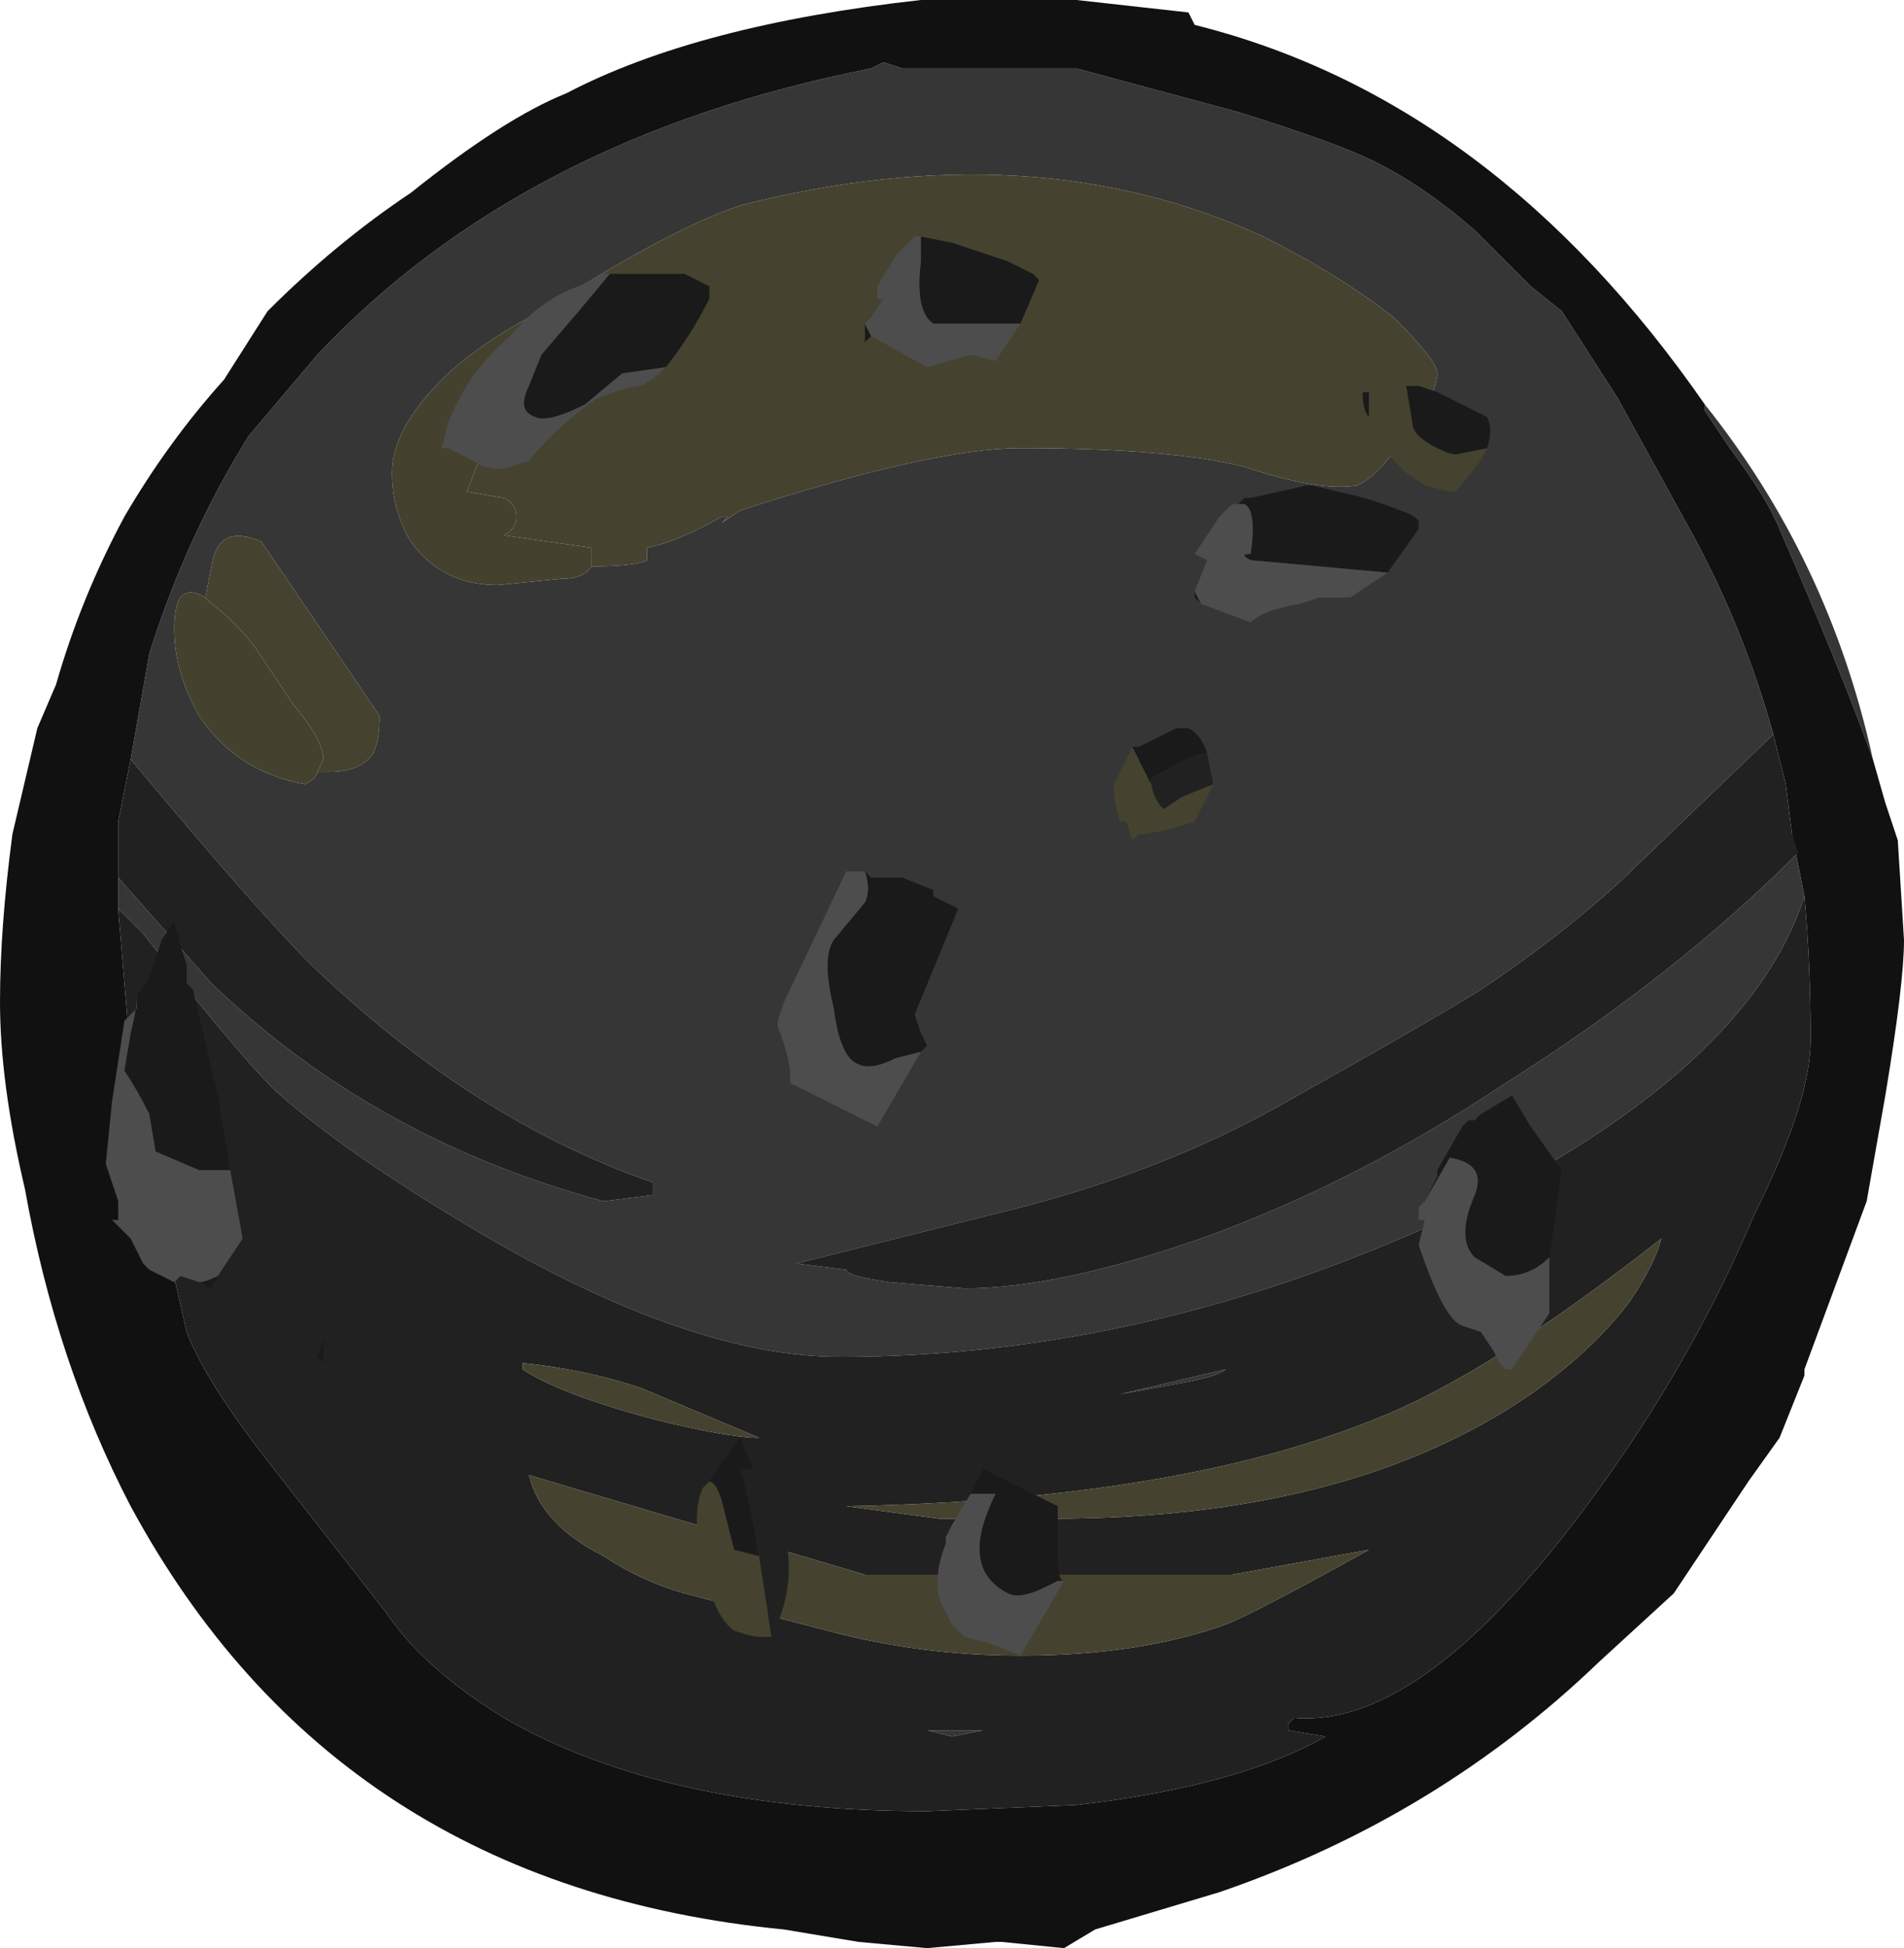 <?xml version="1.0" encoding="UTF-8" standalone="no"?>
<svg xmlns:ffdec="https://www.free-decompiler.com/flash" xmlns:xlink="http://www.w3.org/1999/xlink" ffdec:objectType="shape" height="15.65px" width="15.3px" xmlns="http://www.w3.org/2000/svg">
  <g transform="matrix(1.0, 0.0, 0.0, 1.0, 7.75, 15.35)">
    <path d="M-6.7 -9.25 L-6.55 -10.1 Q-6.25 -11.05 -5.75 -11.85 L-5.2 -12.5 Q-3.55 -14.25 -0.75 -14.8 L-0.65 -14.85 -0.5 -14.8 0.9 -14.8 2.2 -14.45 Q3.0 -14.2 3.3 -14.05 3.7 -13.85 4.1 -13.5 L4.55 -13.05 4.8 -12.85 5.25 -12.15 5.8 -11.15 Q6.25 -10.35 6.5 -9.45 L5.25 -8.25 Q4.75 -7.8 4.15 -7.4 3.75 -7.15 2.5 -6.45 1.6 -5.95 0.45 -5.65 L-1.35 -5.2 -0.95 -5.15 Q-0.95 -5.1 -0.6 -5.05 L0.0 -5.0 Q0.75 -5.0 1.9 -5.4 3.15 -5.85 4.35 -6.65 5.7 -7.5 6.7 -8.5 L6.65 -8.65 6.75 -8.15 Q6.3 -6.75 3.95 -5.6 1.5 -4.45 -1.0 -4.45 -2.2 -4.45 -3.9 -5.45 -5.0 -6.1 -5.55 -6.6 -5.85 -6.9 -6.6 -7.85 L-6.8 -8.05 -6.8 -8.3 -6.05 -7.45 Q-4.75 -6.2 -2.9 -5.7 L-2.5 -5.75 -2.5 -5.85 Q-3.95 -6.35 -5.25 -7.6 -5.7 -8.05 -6.7 -9.25 M5.95 -12.1 Q6.95 -10.85 7.3 -9.25 7.05 -9.95 6.55 -11.1 6.45 -11.35 6.15 -11.75 L5.95 -12.05 5.95 -12.1 M-3.0 -10.8 Q-2.65 -10.8 -2.55 -10.85 L-2.55 -10.95 Q-2.3 -11.0 -1.95 -11.2 L-1.9 -11.2 -1.95 -11.15 -1.8 -11.25 Q-0.25 -11.75 0.45 -11.75 1.65 -11.75 2.25 -11.6 2.85 -11.4 3.15 -11.45 3.3 -11.5 3.55 -11.85 3.8 -12.2 3.8 -12.35 3.8 -12.45 3.45 -12.8 3.0 -13.15 2.4 -13.45 0.55 -14.3 -1.8 -13.7 -2.25 -13.55 -3.0 -13.1 L-3.15 -12.95 -3.5 -12.8 Q-3.95 -12.55 -4.2 -12.3 -4.6 -11.9 -4.6 -11.55 -4.6 -11.25 -4.45 -11.0 -4.2 -10.65 -3.75 -10.65 L-3.25 -10.7 Q-3.05 -10.7 -3.0 -10.8 M2.1 -4.35 Q2.05 -4.3 1.8 -4.25 L1.25 -4.15 2.1 -4.35 M-6.1 -10.55 Q-6.35 -10.7 -6.35 -10.3 -6.35 -9.95 -6.15 -9.6 -5.85 -9.15 -5.3 -9.05 -5.2 -9.1 -5.2 -9.15 L-5.1 -9.15 Q-4.85 -9.15 -4.75 -9.3 -4.7 -9.4 -4.7 -9.6 L-5.65 -11.0 Q-6.0 -11.15 -6.05 -10.8 L-6.1 -10.55 M-0.1 -1.4 L-0.3 -1.45 0.15 -1.45 -0.1 -1.4" fill="#363636" fill-rule="evenodd" stroke="none"/>
    <path d="M6.5 -9.45 Q6.25 -10.35 5.8 -11.15 L5.25 -12.15 4.8 -12.85 4.55 -13.05 4.1 -13.5 Q3.7 -13.85 3.3 -14.05 3.0 -14.2 2.2 -14.45 L0.9 -14.8 -0.5 -14.8 -0.65 -14.85 -0.75 -14.8 Q-3.55 -14.25 -5.2 -12.5 L-5.75 -11.85 Q-6.25 -11.05 -6.55 -10.1 L-6.7 -9.25 -6.8 -8.75 -6.8 -8.3 -6.8 -8.05 -6.7 -6.85 -6.5 -5.75 -6.25 -4.65 Q-6.1 -4.25 -5.55 -3.55 L-4.65 -2.4 Q-4.35 -1.95 -3.7 -1.55 -2.4 -0.8 -0.3 -0.8 L0.9 -0.85 Q2.2 -1.0 2.9 -1.4 L2.6 -1.45 2.6 -1.5 2.65 -1.55 Q3.8 -1.45 5.35 -3.75 5.95 -4.65 6.35 -5.6 6.8 -6.5 6.8 -7.0 6.8 -7.6 6.75 -8.15 L6.65 -8.65 6.6 -9.05 6.5 -9.45 M7.3 -9.25 L7.4 -8.9 7.5 -8.6 7.55 -7.8 Q7.55 -7.45 7.4 -6.55 L7.25 -5.7 6.75 -4.35 6.75 -4.3 6.55 -3.8 6.3 -3.45 5.7 -2.55 5.1 -2.0 Q3.8 -0.75 2.05 -0.15 L1.05 0.15 0.8 0.3 0.3 0.25 0.25 0.25 -0.3 0.3 -0.85 0.25 -1.45 0.15 Q-5.05 -0.2 -6.7 -3.25 -7.3 -4.4 -7.55 -5.8 -7.75 -6.65 -7.75 -7.3 -7.75 -7.9 -7.65 -8.65 L-7.45 -9.5 -7.3 -9.85 Q-7.1 -10.55 -6.75 -11.2 -6.4 -11.8 -5.95 -12.3 L-5.6 -12.85 Q-5.05 -13.4 -4.45 -13.8 -3.7 -14.4 -3.2 -14.6 -2.15 -15.15 -0.35 -15.35 0.3 -15.4 0.9 -15.35 L1.8 -15.25 1.85 -15.15 Q4.25 -14.55 5.95 -12.1 L5.95 -12.05 6.15 -11.75 Q6.45 -11.35 6.55 -11.1 7.05 -9.95 7.3 -9.25" fill="#111111" fill-rule="evenodd" stroke="none"/>
    <path d="M-6.7 -9.25 Q-5.7 -8.05 -5.25 -7.6 -3.95 -6.35 -2.5 -5.85 L-2.5 -5.75 -2.9 -5.7 Q-4.75 -6.2 -6.05 -7.45 L-6.8 -8.3 -6.8 -8.75 -6.7 -9.25 M-6.8 -8.05 L-6.6 -7.85 Q-5.85 -6.9 -5.55 -6.6 -5.0 -6.1 -3.9 -5.45 -2.2 -4.45 -1.0 -4.45 1.5 -4.45 3.95 -5.6 6.3 -6.75 6.75 -8.15 6.8 -7.6 6.8 -7.0 6.8 -6.5 6.35 -5.6 5.95 -4.65 5.35 -3.75 3.8 -1.45 2.65 -1.55 L2.6 -1.5 2.6 -1.45 2.9 -1.4 Q2.2 -1.0 0.9 -0.85 L-0.3 -0.8 Q-2.4 -0.8 -3.7 -1.55 -4.35 -1.95 -4.65 -2.4 L-5.55 -3.55 Q-6.1 -4.25 -6.25 -4.65 L-6.5 -5.75 -6.7 -6.85 -6.8 -8.05 M6.65 -8.65 L6.7 -8.5 Q5.7 -7.5 4.35 -6.65 3.15 -5.85 1.9 -5.4 0.75 -5.0 0.0 -5.0 L-0.6 -5.05 Q-0.95 -5.1 -0.95 -5.15 L-1.35 -5.2 0.45 -5.65 Q1.6 -5.95 2.5 -6.45 3.75 -7.15 4.15 -7.4 4.75 -7.8 5.25 -8.25 L6.5 -9.45 6.6 -9.05 6.65 -8.65 M5.6 -5.4 Q4.2 -4.3 3.3 -3.95 1.7 -3.3 -0.95 -3.25 L-0.2 -3.15 0.7 -3.15 Q3.1 -3.15 4.55 -4.15 5.05 -4.5 5.35 -4.9 5.55 -5.2 5.6 -5.4 M2.1 -4.35 L1.25 -4.15 1.8 -4.25 Q2.05 -4.3 2.1 -4.35 M2.1 -2.3 Q2.35 -2.4 3.25 -2.9 L2.15 -2.7 -0.8 -2.7 -3.5 -3.5 Q-3.4 -3.1 -2.9 -2.85 -2.6 -2.65 -2.25 -2.55 L-1.1 -2.25 Q-0.35 -2.05 0.45 -2.05 1.4 -2.05 2.1 -2.3 M-2.6 -4.2 Q-3.05 -4.35 -3.55 -4.4 L-3.55 -4.35 Q-3.25 -4.15 -2.5 -3.95 -1.9 -3.8 -1.65 -3.8 L-2.6 -4.2 M-0.1 -1.4 L0.15 -1.45 -0.3 -1.45 -0.1 -1.4" fill="#212121" fill-rule="evenodd" stroke="none"/>
    <path d="M-3.5 -12.8 L-3.15 -12.95 -3.0 -13.1 Q-2.25 -13.55 -1.8 -13.7 0.55 -14.3 2.4 -13.45 3.0 -13.15 3.45 -12.8 3.8 -12.45 3.8 -12.35 3.8 -12.2 3.55 -11.85 3.3 -11.5 3.15 -11.45 2.85 -11.4 2.25 -11.6 1.65 -11.75 0.45 -11.75 -0.25 -11.75 -1.8 -11.25 L-1.95 -11.15 -1.9 -11.2 -1.95 -11.2 Q-2.3 -11.0 -2.55 -10.95 L-2.55 -10.85 Q-2.65 -10.8 -3.0 -10.8 L-3.0 -10.85 Q-3.0 -11.0 -3.0 -10.95 L-3.7 -11.05 Q-3.6 -11.1 -3.6 -11.2 -3.6 -11.3 -3.7 -11.35 L-4.0 -11.4 -3.8 -11.9 -3.5 -12.8 M5.6 -5.4 Q5.55 -5.2 5.35 -4.9 5.05 -4.5 4.55 -4.15 3.1 -3.15 0.7 -3.15 L-0.2 -3.15 -0.95 -3.25 Q1.7 -3.3 3.3 -3.95 4.2 -4.3 5.6 -5.4 M2.1 -2.3 Q1.4 -2.05 0.45 -2.05 -0.35 -2.05 -1.1 -2.25 L-2.25 -2.55 Q-2.6 -2.65 -2.9 -2.85 -3.4 -3.1 -3.5 -3.5 L-0.8 -2.7 2.15 -2.7 3.25 -2.9 Q2.35 -2.4 2.1 -2.3 M-5.2 -9.15 L-5.15 -9.25 Q-5.15 -9.4 -5.4 -9.7 L-5.7 -10.15 Q-5.85 -10.35 -6.05 -10.5 L-6.1 -10.55 -6.05 -10.8 Q-6.0 -11.15 -5.65 -11.0 L-4.7 -9.6 Q-4.7 -9.4 -4.75 -9.3 -4.85 -9.15 -5.1 -9.15 L-5.2 -9.15 M-2.6 -4.2 L-1.65 -3.8 Q-1.9 -3.8 -2.5 -3.95 -3.25 -4.15 -3.55 -4.35 L-3.55 -4.4 Q-3.05 -4.35 -2.6 -4.2" fill="#45422f" fill-rule="evenodd" stroke="none"/>
    <path d="M-3.0 -10.8 Q-3.05 -10.7 -3.25 -10.7 L-3.75 -10.65 Q-4.2 -10.65 -4.45 -11.0 -4.6 -11.25 -4.6 -11.55 -4.6 -11.9 -4.2 -12.3 -3.95 -12.55 -3.5 -12.8 L-3.8 -11.9 -4.0 -11.4 -3.7 -11.35 Q-3.6 -11.3 -3.6 -11.2 -3.6 -11.1 -3.7 -11.05 L-3.0 -10.95 Q-3.0 -11.0 -3.0 -10.85 L-3.0 -10.8 M-6.1 -10.55 L-6.05 -10.5 Q-5.85 -10.35 -5.7 -10.15 L-5.4 -9.7 Q-5.15 -9.4 -5.15 -9.25 L-5.2 -9.15 Q-5.2 -9.1 -5.3 -9.05 -5.85 -9.15 -6.15 -9.6 -6.35 -9.95 -6.35 -10.3 -6.35 -10.7 -6.1 -10.55" fill="#44412e" fill-rule="evenodd" stroke="none"/>
    <path d="M3.55 -12.25 L3.6 -11.95 Q3.6 -11.85 3.8 -11.75 3.9 -11.7 3.95 -11.7 L4.2 -11.75 4.15 -11.65 3.95 -11.4 3.9 -11.4 3.7 -11.45 3.55 -11.55 3.45 -11.65 3.25 -11.95 3.25 -12.0 3.25 -12.2 3.55 -12.25 M1.35 -9.35 L1.5 -9.05 1.5 -9.1 Q1.5 -8.95 1.6 -8.85 L1.75 -8.95 2.0 -9.05 1.85 -8.75 Q1.55 -8.65 1.4 -8.65 L1.35 -8.6 1.3 -8.75 1.25 -8.75 Q1.2 -8.9 1.2 -9.05 L1.35 -9.35 M-2.05 -3.45 Q-2.0 -3.45 -1.95 -3.3 L-1.85 -2.9 -1.65 -2.85 -1.55 -2.2 -1.65 -2.2 Q-1.7 -2.2 -1.85 -2.25 -2.0 -2.35 -2.1 -2.75 -2.2 -3.2 -2.1 -3.4 L-2.05 -3.45" fill="#45422f" fill-rule="evenodd" stroke="none"/>
    <path d="M4.2 -11.75 L3.95 -11.7 Q3.9 -11.7 3.8 -11.75 3.6 -11.85 3.6 -11.95 L3.55 -12.25 3.65 -12.25 3.8 -12.2 4.2 -12.0 Q4.25 -11.9 4.2 -11.75 M3.25 -12.2 L3.25 -12.0 Q3.2 -12.05 3.2 -12.2 L3.25 -12.2 M2.2 -11.3 L2.25 -11.35 2.3 -11.35 2.75 -11.45 2.8 -11.45 3.0 -11.4 Q3.25 -11.35 3.5 -11.25 3.65 -11.2 3.65 -11.15 L3.65 -11.1 3.4 -10.75 2.3 -10.85 Q2.2 -10.9 2.3 -10.9 2.35 -11.25 2.25 -11.3 L2.2 -11.3 M1.9 -10.5 L1.85 -10.55 1.85 -10.6 1.9 -10.5 M-0.35 -13.45 L-0.1 -13.4 0.35 -13.25 0.55 -13.15 0.6 -13.1 0.45 -12.75 -0.25 -12.75 Q-0.4 -12.85 -0.35 -13.25 L-0.35 -13.45 M-0.75 -12.65 L-0.8 -12.6 -0.8 -12.75 -0.75 -12.65 M1.35 -9.35 L1.4 -9.35 1.7 -9.5 1.8 -9.5 Q1.9 -9.45 1.95 -9.3 1.85 -9.3 1.6 -9.15 L1.5 -9.1 1.5 -9.05 1.35 -9.35 M3.7 -5.7 L3.8 -5.9 3.8 -5.95 4.0 -6.3 4.05 -6.35 4.1 -6.35 4.15 -6.4 4.4 -6.55 4.55 -6.3 4.8 -5.95 4.7 -5.25 Q4.55 -5.1 4.35 -5.1 L4.1 -5.25 Q3.95 -5.4 4.1 -5.75 4.2 -6.0 3.9 -6.05 L3.7 -5.7 M0.05 -3.35 L0.15 -3.55 0.75 -3.25 0.75 -2.85 Q0.75 -2.65 0.8 -2.65 L0.75 -2.65 0.65 -2.6 Q0.45 -2.5 0.35 -2.55 -0.05 -2.75 0.25 -3.35 L0.05 -3.35 M-2.4 -12.4 L-2.75 -12.35 -3.05 -12.1 Q-3.35 -11.95 -3.45 -12.0 -3.6 -12.05 -3.5 -12.25 L-3.4 -12.5 -3.1 -12.85 -2.85 -13.15 -2.25 -13.15 -2.05 -13.05 -2.05 -12.95 Q-2.2 -12.65 -2.4 -12.4 M-0.35 -6.9 L-0.55 -6.85 Q-0.75 -6.75 -0.85 -6.8 -1.0 -6.85 -1.05 -7.25 -1.15 -7.65 -1.05 -7.8 L-0.8 -8.1 Q-0.75 -8.2 -0.8 -8.35 L-0.75 -8.3 -0.5 -8.3 -0.25 -8.2 -0.25 -8.15 -0.05 -8.05 -0.4 -7.2 -0.35 -7.05 -0.3 -6.95 -0.35 -6.9 M-6.65 -7.35 L-6.55 -7.5 -6.45 -7.8 -6.35 -7.95 -6.3 -7.75 -6.25 -7.6 -6.25 -7.45 -6.2 -7.4 -6.0 -6.55 -5.9 -5.95 -6.15 -5.95 -6.5 -6.1 -6.55 -6.4 Q-6.65 -6.6 -6.75 -6.75 L-6.7 -7.05 Q-6.65 -7.25 -6.65 -7.35 M-6.0 -5.1 L-6.05 -5.0 -6.15 -5.05 Q-6.1 -5.05 -6.0 -5.1 M-1.7 -3.55 L-1.8 -3.55 Q-1.75 -3.4 -1.65 -2.85 L-1.85 -2.9 -1.95 -3.3 Q-2.0 -3.45 -2.05 -3.45 L-1.95 -3.6 -1.8 -3.8 -1.7 -3.55 M-5.15 -4.4 L-5.2 -4.45 -5.15 -4.6 -5.15 -4.4" fill="#1a1a1a" fill-rule="evenodd" stroke="none"/>
    <path d="M2.2 -11.3 L2.25 -11.3 Q2.35 -11.25 2.3 -10.9 2.2 -10.9 2.3 -10.85 L3.4 -10.75 3.1 -10.55 2.85 -10.55 2.7 -10.5 Q2.4 -10.45 2.3 -10.35 L1.9 -10.5 1.85 -10.6 1.95 -10.85 1.85 -10.9 2.05 -11.2 2.15 -11.3 2.2 -11.3 M-0.35 -13.45 L-0.35 -13.25 Q-0.4 -12.85 -0.25 -12.75 L0.45 -12.75 0.25 -12.45 0.05 -12.5 -0.3 -12.4 -0.75 -12.65 -0.8 -12.75 -0.75 -12.8 -0.65 -12.95 -0.7 -12.95 -0.7 -13.05 -0.55 -13.3 -0.4 -13.45 -0.35 -13.45 M4.7 -5.25 L4.7 -4.8 4.4 -4.35 4.35 -4.35 4.3 -4.4 4.25 -4.5 4.15 -4.65 4.0 -4.7 Q3.85 -4.75 3.65 -5.35 L3.7 -5.55 3.65 -5.55 3.65 -5.65 3.7 -5.7 3.9 -6.05 Q4.2 -6.0 4.1 -5.75 3.95 -5.4 4.1 -5.25 L4.35 -5.1 Q4.55 -5.1 4.7 -5.25 M0.05 -3.35 L0.25 -3.35 Q-0.05 -2.75 0.35 -2.55 0.45 -2.5 0.65 -2.6 L0.75 -2.65 0.8 -2.65 0.45 -2.05 0.2 -2.15 0.0 -2.2 -0.1 -2.3 -0.2 -2.5 Q-0.25 -2.7 -0.15 -2.95 L-0.15 -3.0 -0.1 -3.1 0.05 -3.35 M-2.85 -13.15 L-3.1 -12.85 -3.4 -12.5 -3.5 -12.25 Q-3.6 -12.05 -3.45 -12.0 -3.35 -11.95 -3.05 -12.1 L-2.75 -12.35 -2.4 -12.4 Q-2.5 -12.3 -2.6 -12.25 -2.7 -12.25 -2.95 -12.15 -3.25 -11.95 -3.5 -11.65 L-3.65 -11.6 Q-3.8 -11.55 -3.95 -11.65 L-4.15 -11.75 -4.2 -11.75 -4.15 -11.95 Q-4.0 -12.35 -3.65 -12.65 -3.4 -12.95 -3.1 -13.05 L-2.9 -13.15 -2.85 -13.15 M-0.35 -6.9 L-0.7 -6.3 -1.4 -6.65 -1.4 -6.7 Q-1.4 -6.85 -1.5 -7.1 L-1.5 -7.15 -1.45 -7.3 -0.95 -8.35 -0.8 -8.35 Q-0.75 -8.2 -0.8 -8.1 L-1.05 -7.8 Q-1.15 -7.65 -1.05 -7.25 -1.0 -6.85 -0.85 -6.8 -0.75 -6.75 -0.55 -6.85 L-0.35 -6.9 M-6.15 -5.05 L-6.3 -5.1 -6.35 -5.05 -6.55 -5.15 -6.6 -5.2 -6.7 -5.4 -6.85 -5.55 -6.8 -5.55 -6.8 -5.7 -6.9 -6.0 -6.85 -6.5 -6.75 -7.15 -6.65 -7.25 -6.65 -7.35 Q-6.65 -7.25 -6.7 -7.05 L-6.75 -6.75 Q-6.65 -6.6 -6.55 -6.4 L-6.5 -6.1 -6.15 -5.95 -5.9 -5.95 -5.8 -5.4 -6.0 -5.1 Q-6.1 -5.05 -6.15 -5.05" fill="#4d4d4d" fill-rule="evenodd" stroke="none"/>
    <path d="M1.5 -9.1 L1.6 -9.15 Q1.85 -9.3 1.95 -9.3 L2.0 -9.05 1.75 -8.95 1.6 -8.85 Q1.5 -8.95 1.5 -9.1 M-1.65 -2.85 Q-1.75 -3.4 -1.8 -3.55 L-1.7 -3.55 -1.5 -3.2 Q-1.3 -2.7 -1.55 -2.2 L-1.65 -2.85" fill="#212121" fill-rule="evenodd" stroke="none"/>
  </g>
</svg>
